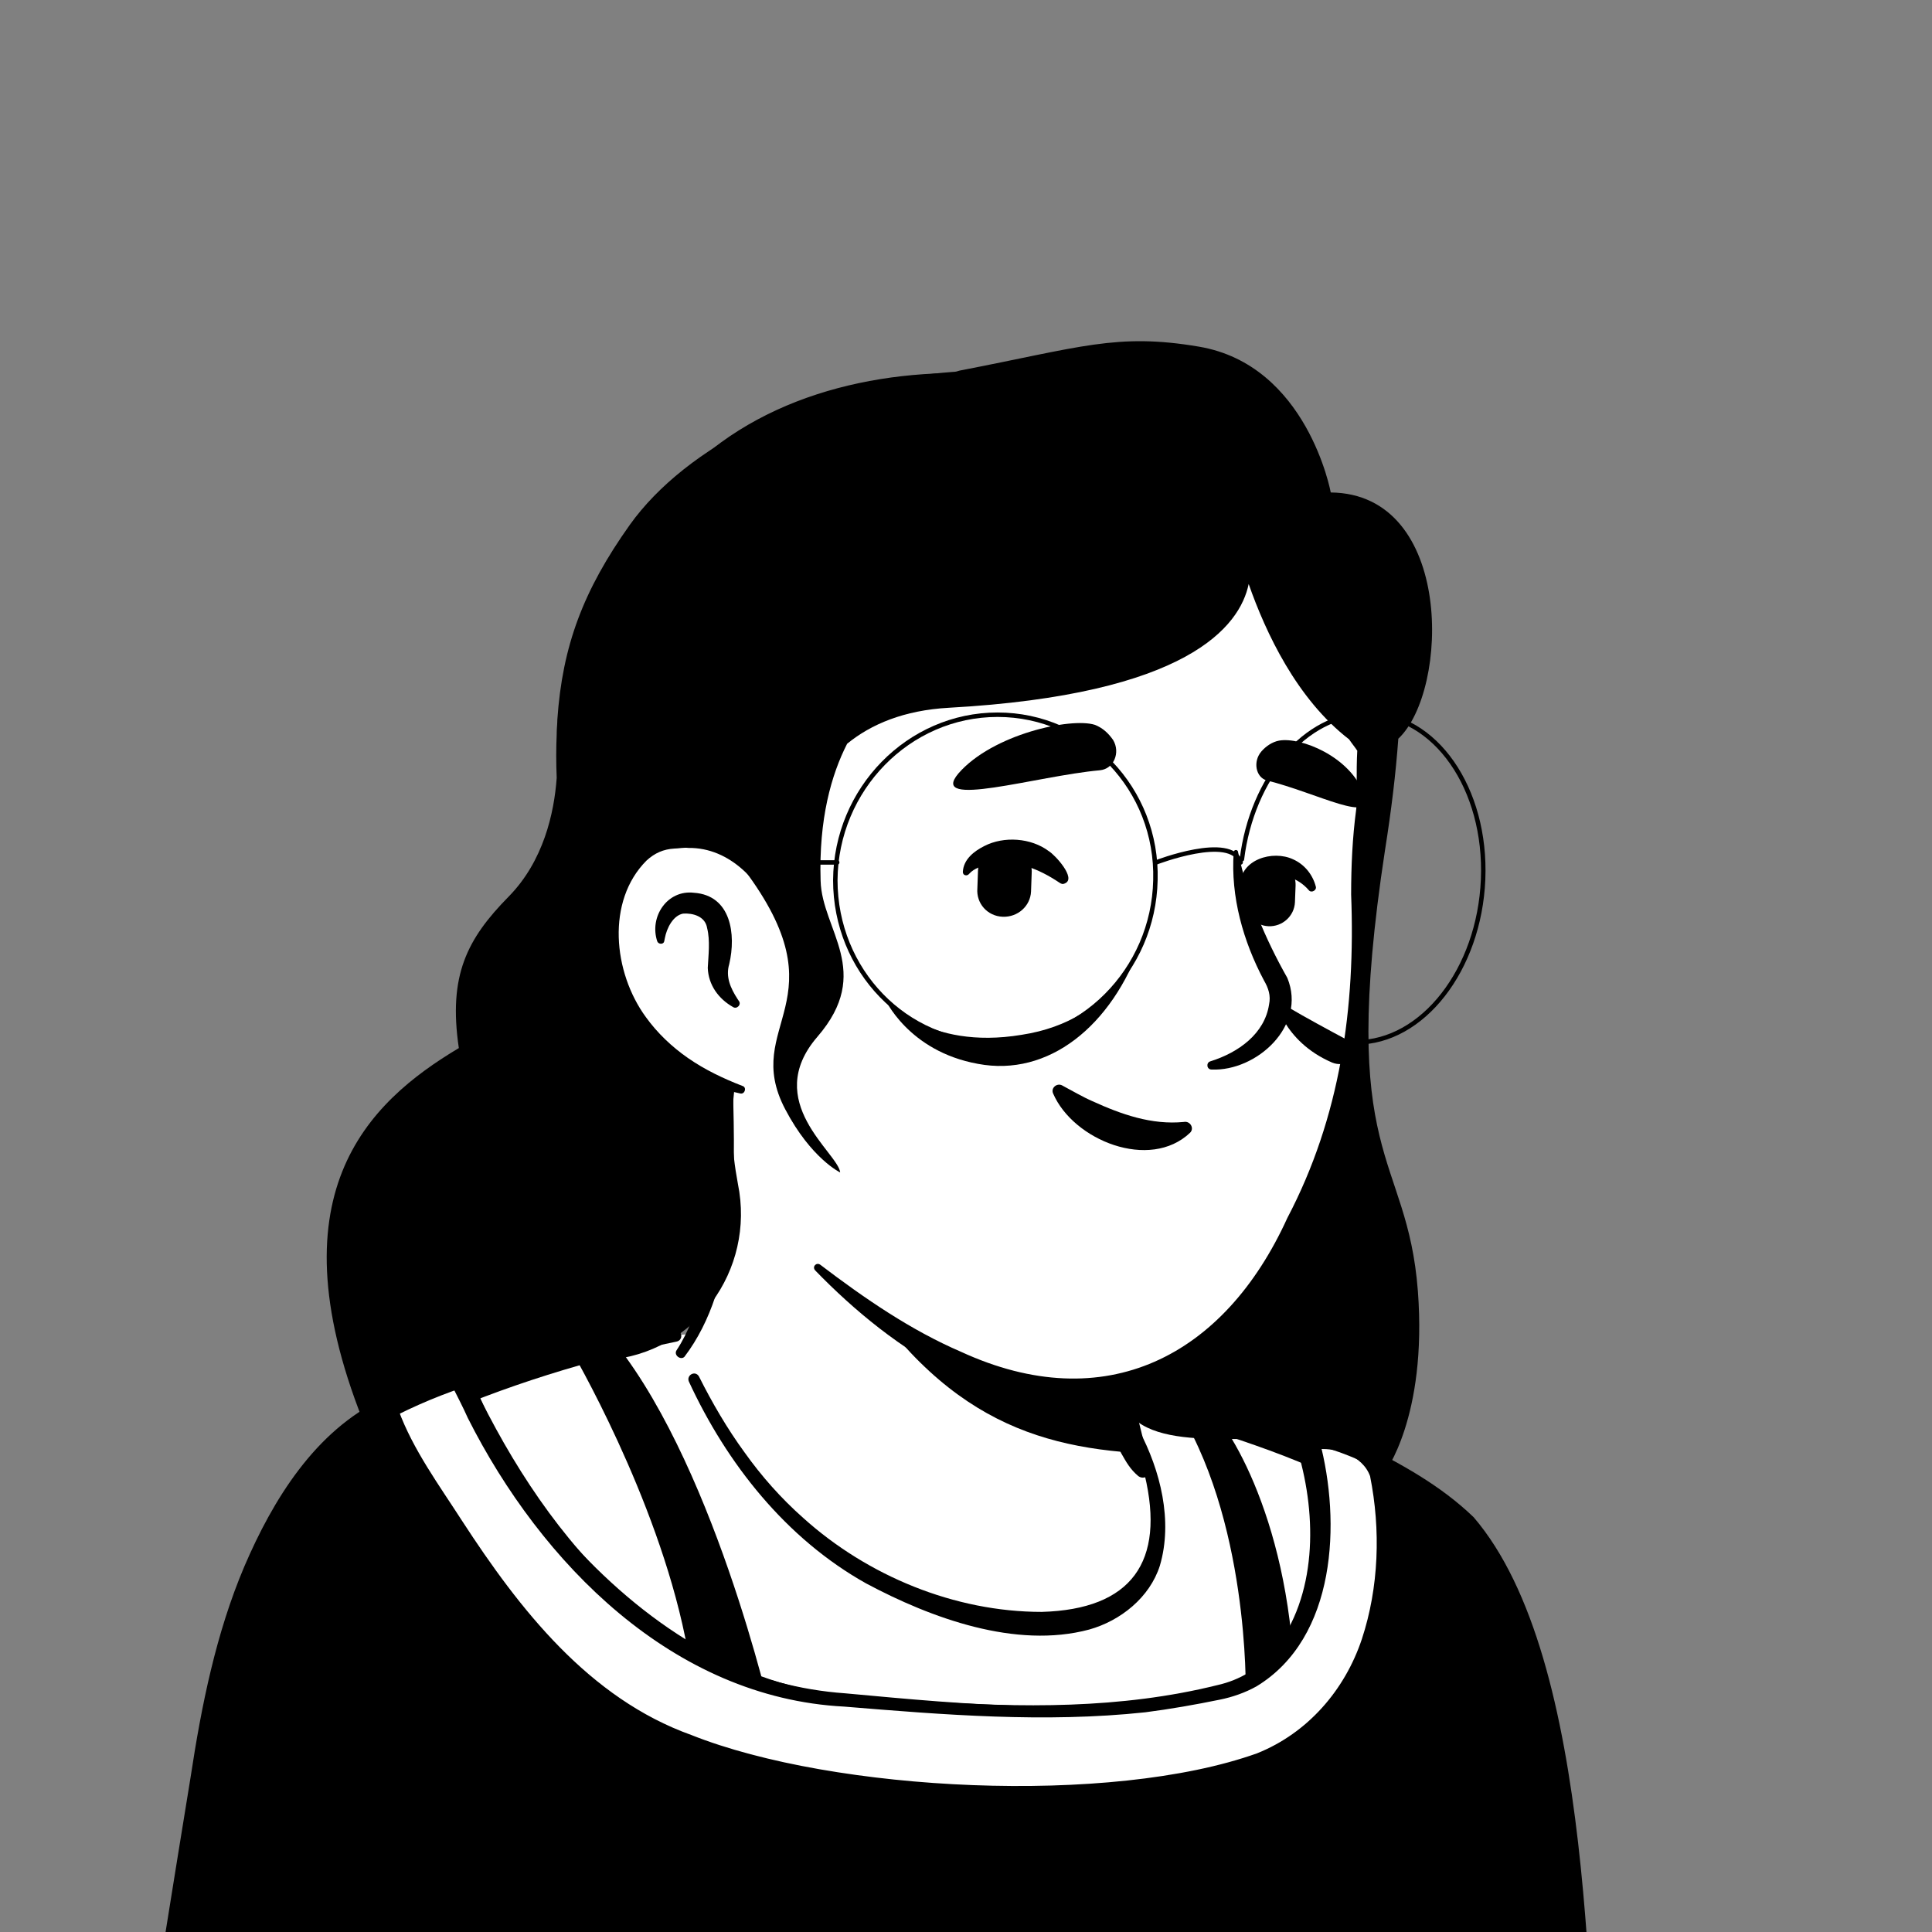 <svg width="1300" height="1300" viewBox="0 0 1300 1300" fill="none" xmlns="http://www.w3.org/2000/svg">
<rect x="0" y="0" width="1300" height="1300" fill="#808080" stroke="none"/>
<g clip-path="url(#clip0_409_3729)">
<path d="M1003.04 1182.75C1000.07 1184.87 996.668 1186.99 993.694 1189.12C990.295 1191.24 987.321 1193.37 983.923 1195.07C980.949 1196.76 978.4 1198.46 975.426 1200.16C975.001 1200.59 974.576 1200.59 974.151 1201.01C964.38 1206.96 954.184 1212.48 943.988 1217.58C941.014 1219.28 937.615 1220.98 934.641 1222.26C934.641 1222.26 934.217 1222.68 933.792 1222.68C930.393 1224.38 926.994 1226.08 923.596 1227.78C916.798 1231.18 909.576 1234.15 902.779 1237.12C899.38 1238.82 895.556 1240.1 892.158 1241.37C888.759 1242.65 884.936 1244.35 881.537 1245.62C878.138 1246.9 874.315 1248.59 870.916 1249.87C870.916 1249.87 870.916 1249.87 870.491 1249.87C867.092 1251.14 863.269 1252.42 859.87 1253.69C852.223 1256.24 844.151 1258.79 836.504 1261.34C833.955 1262.19 830.981 1263.04 828.432 1263.89C820.36 1266.44 812.289 1268.56 804.217 1270.26C801.243 1271.11 798.269 1271.54 794.87 1272.39C787.223 1274.09 779.151 1275.78 771.504 1277.48C769.805 1277.91 768.53 1277.91 766.831 1278.33C764.282 1278.76 761.308 1279.18 758.759 1279.61C754.936 1280.03 751.537 1280.88 747.713 1281.31C746.014 1281.73 744.315 1281.73 742.615 1282.16C740.491 1282.58 737.942 1283.01 735.393 1283.01C728.596 1283.86 721.373 1284.71 714.576 1285.56C712.452 1285.98 709.903 1285.98 707.779 1286.41H707.354C704.38 1286.83 701.406 1286.83 698.432 1287.25C695.458 1287.68 692.485 1287.68 689.511 1287.68C687.811 1287.68 685.687 1288.1 683.988 1288.1C680.589 1288.1 677.615 1288.53 674.642 1288.53C670.393 1288.53 666.57 1288.95 662.321 1288.95C658.073 1288.95 654.249 1288.95 650.001 1288.95C647.027 1288.95 644.053 1288.95 641.079 1288.95C461.798 1286.41 300.785 1210.36 185.655 1089.71C185.655 1089.71 185.655 1089.28 185.23 1089.28C172.485 1077.81 183.53 1016.63 234.936 977.974C299.511 929.118 454.151 898.53 454.151 898.53C454.151 898.53 514.053 888.758 736.243 935.066C866.243 962.255 965.23 1001.76 1020.46 1108.82C1031.93 1130.92 1043.4 1164.9 1003.04 1182.75Z" fill="white"/>
<path d="M737.517 930.392C819.086 946.961 906.177 964.804 973.301 1018.76C995.818 1037.03 1010.69 1063.79 1023.01 1089.71C1028.96 1102.45 1034.9 1115.62 1039.58 1129.64C1042.12 1138.99 1045.95 1149.61 1043.82 1160.65C1043.4 1163.63 1040.85 1167.45 1038.73 1169.58C1028.96 1179.35 1018.33 1185.29 1007.71 1192.94C945.262 1236.27 873.465 1266.86 799.118 1283.01C633.432 1319.12 454.151 1291.08 308.432 1203.99C260.001 1174.67 215.393 1138.99 177.158 1096.93C172.909 1091.83 172.909 1083.33 172.909 1077.81C173.334 1065.07 176.733 1052.75 180.981 1041.27C191.177 1014.93 204.347 988.595 226.863 970.327C243.007 959.281 260.426 949.935 278.269 942.288C334.347 918.497 393.399 901.928 454.151 895.131C459.249 894.706 460.099 901.928 455.001 902.778C396.798 914.673 339.02 932.516 285.066 956.732C265.524 966.503 244.707 975 228.988 990.294C214.118 1006.44 203.497 1026.41 195.001 1046.8C189.478 1059.12 185.654 1078.66 187.354 1088.43C214.118 1120.29 245.556 1148.33 279.543 1172.55C465.622 1302.55 748.138 1311.05 946.112 1202.71C963.955 1192.94 981.373 1181.9 997.942 1170.42C1006.01 1164.9 1014.51 1160.23 1020.88 1153.86C1021.31 1153.43 1020.88 1153.86 1020.88 1154.28C1020.88 1154.71 1020.46 1155.13 1020.46 1155.13C1020.88 1150.03 1019.18 1143.24 1017.06 1136.44C1009.41 1111.8 997.092 1085.88 983.922 1063.37C963.105 1029.8 927.844 1008.56 892.158 991.569C867.517 980.098 841.602 971.177 815.262 962.68C788.922 954.183 762.158 946.961 735.393 940.588C728.596 938.889 730.72 929.118 737.517 930.392Z" fill="black"/>
<path d="M386.178 911.698C401.047 938.038 457.55 1043.82 466.472 1137.29L519.151 1155.13C519.151 1155.13 479.217 978.398 407.844 896.404C407.844 896.404 399.347 892.581 388.727 899.803C385.328 902.777 383.628 907.45 386.178 911.698Z" fill="black"/>
<path d="M838.203 1138.56C838.203 1138.56 840.752 1020.88 789.771 943.562C788.497 941.438 790.196 938.464 792.745 938.889C796.144 939.738 801.242 941.013 809.314 944.836C822.909 951.209 867.092 1018.76 870.915 1129.64C870.915 1129.22 842.451 1138.56 838.203 1138.56Z" fill="black"/>
<path d="M983.496 1028.1C961.405 1004.74 894.705 969.901 883.235 970.751C883.659 971.601 883.66 972.875 884.084 974.15C901.927 1038.3 887.483 1125.39 822.483 1139.84C754.934 1154.71 698.431 1156.83 562.908 1143.23C463.496 1133.46 370.032 1044.25 322.45 955.882C317.777 946.96 312.254 938.038 306.307 929.967C302.908 927.417 296.535 927.842 291.862 931.666C279.967 941.437 264.248 940.587 264.248 949.934C264.248 949.934 174.182 977.973 142.744 1175.52C124.901 1287.25 99.836 1432.12 98.986 1481.4H1066.34C1059.54 1415.13 1066.34 1119.87 983.496 1028.1Z" fill="black"/>
<path d="M975.426 1035.75C962.681 1023.01 946.112 1013.23 930.393 1003.89C915.949 995.391 898.106 986.045 883.237 981.796L893.008 968.202L893.433 970.751C905.328 1020.46 902.779 1079.51 868.367 1120.29C856.472 1133.89 839.054 1143.66 821.21 1146.63C788.073 1153.43 753.661 1157.25 719.674 1157.25C660.197 1156.83 601.57 1152.16 542.942 1144.08C501.308 1135.16 462.648 1114.35 429.086 1088.43C381.929 1051.89 345.818 1003.89 312.256 955.032C307.583 948.234 302.06 941.862 296.112 936.339L298.236 938.888C299.086 939.738 299.511 939.313 299.086 939.313C299.086 939.313 298.237 939.313 297.812 939.737C297.387 939.737 297.387 939.737 296.962 940.587C290.165 946.535 279.119 949.509 272.321 953.332C272.746 953.332 273.596 950.783 273.596 950.358L265.949 960.555L264.674 960.979L262.975 961.829C204.772 993.267 176.733 1068.04 161.439 1129.21C146.57 1198.89 137.648 1270.69 125.753 1340.78C118.955 1387.52 110.459 1435.52 108.335 1481.83L97.289 1470.78H1066.34L1055.72 1482.68C1046.8 1365 1051.47 1126.24 975.426 1035.75ZM991.57 1020.88C1073.56 1116.47 1068.47 1356.5 1077.39 1480.55C1077.81 1486.5 1073.56 1492.02 1067.62 1492.45C1067.19 1493.3 99.413 1492.02 98.988 1492.45C93.04 1492.45 87.942 1487.78 87.942 1481.83C88.792 1456.76 92.191 1432.55 95.165 1408.76C104.936 1337.38 116.831 1266.44 128.302 1195.49C135.524 1147.91 145.295 1099.05 164.413 1054.02C183.531 1009.41 211.995 962.679 257.877 941.012C258.727 940.587 259.576 940.162 260.851 939.737L253.204 949.934C252.779 935.064 268.923 931.241 279.119 926.992C285.916 923.169 291.439 917.646 299.936 917.646C304.184 917.221 311.831 918.921 315.23 924.019C321.178 935.914 326.276 947.809 331.374 959.705C339.87 978.822 350.916 996.666 363.661 1013.23C409.544 1071.44 471.57 1122.42 545.491 1137.29C570.132 1141.53 595.622 1142.38 620.263 1144.51C686.962 1149.18 754.086 1150.03 819.086 1133.89C834.38 1130.49 847.55 1122.42 857.322 1110.52C886.21 1073.99 886.21 1020.46 873.465 977.123L872.616 973.724C870.491 967.352 875.589 960.13 882.387 960.13C894.707 960.554 904.054 966.502 915.099 971.175C942.289 984.77 969.054 999.215 991.57 1020.88Z" fill="black"/>
<path d="M848.4 1185.72C778.727 1215.46 549.74 1222.25 433.335 1159.38C359.838 1119.87 312.257 1032.78 289.315 999.215C272.322 973.725 263.825 949.934 263.825 949.934C263.825 940.588 279.969 941.438 291.44 931.666C296.113 927.843 302.485 927.418 305.884 929.967C311.832 938.464 317.355 946.96 322.028 955.882C369.61 1043.82 444.806 1132.19 562.485 1143.24C698.008 1155.98 754.511 1154.71 822.06 1139.84C887.06 1125.39 901.505 1038.3 883.662 974.15C883.237 973.3 883.237 972.026 882.812 970.751C894.283 969.902 916.374 972.026 924.446 992.418C924.871 992.418 957.583 1139.41 848.4 1185.72Z" fill="white"/>
<path d="M850.949 1191.67C822.909 1203.14 793.596 1207.38 764.282 1210.78C734.968 1214.18 705.654 1215.46 676.341 1215.46C602.844 1214.61 528.073 1207.81 458.824 1181.47C379.805 1153.01 328.824 1081.21 286.341 1013.23C273.596 994.542 261.7 975.424 254.478 953.757C252.354 948.234 255.752 940.587 260.426 937.189C266.798 932.091 274.02 932.091 280.393 929.542C284.641 928.267 287.19 925.718 291.014 923.594C297.811 920.62 305.458 918.071 313.955 921.895C362.811 1028.53 443.105 1130.49 568.857 1139.41C652.125 1147.06 737.092 1155.55 819.511 1136.44C852.648 1130.91 874.315 1101.18 881.962 1069.74C890.458 1037.88 887.909 1003.46 878.988 972.025C878.138 969.051 880.262 966.078 883.236 966.078C901.504 964.378 924.02 972.45 930.393 991.568C937.615 1029.8 937.615 1068.89 926.569 1105.85C915.524 1143.66 887.484 1176.8 850.949 1191.67ZM845.851 1179.77C879.837 1166.18 904.903 1137.29 916.373 1102.88C927.844 1068.04 929.118 1029.38 921.896 993.267C916.798 979.248 898.955 973.3 883.661 975.424L887.909 969.476C902.354 1023.86 899.38 1102.03 845.426 1134.74C837.779 1138.99 829.282 1141.96 820.785 1143.66C804.216 1147.06 787.223 1150.03 770.654 1152.16C703.105 1159.38 635.132 1153.86 568.007 1148.33C452.877 1142.38 364.086 1051.89 314.805 954.182C311.406 946.535 307.583 939.313 303.759 931.666L304.609 932.516C298.236 928.692 291.439 937.614 285.491 939.738C279.968 942.712 274.02 943.986 269.347 946.96C268.498 947.81 268.073 948.659 268.073 949.934V948.659C277.844 975.424 295.687 999.64 310.981 1023.43C349.641 1082.91 396.373 1142.81 465.197 1167.45C561.21 1205.69 747.288 1215.03 845.851 1179.77Z" fill="black"/>
<path d="M777.448 1043.4C768.526 1087.16 710.748 1113.5 613.461 1073.99C512.35 1033.2 468.592 935.915 457.546 907.026C517.448 794.869 475.814 717.124 475.814 717.124C613.886 705.229 734.539 866.667 734.539 866.667L753.232 946.536C754.932 953.333 758.33 959.281 763.428 963.529C772.35 979.248 782.971 1015.36 777.448 1043.4Z" fill="white"/>
<path d="M455.423 908.301C463.495 895.98 468.593 881.536 471.992 867.516C478.364 838.203 480.489 808.464 480.913 778.725V767.68C479.639 756.634 475.815 745.163 471.567 734.967C466.044 721.373 486.011 712.876 492.384 726.471C493.234 728.17 493.234 731.144 493.234 732.843C494.508 790.621 497.057 864.967 460.521 912.974C457.972 915.523 452.874 911.699 455.423 908.301Z" fill="black"/>
<path d="M739.212 865.817C745.585 869.641 747.709 874.739 748.559 879.837C751.108 890.033 750.258 901.079 752.807 911.7C754.931 921.896 761.304 931.667 763.003 942.288C765.128 953.334 771.5 976.7 774.049 988.17C774.899 990.719 773.199 993.693 770.226 994.118C768.526 994.543 767.252 994.118 765.977 993.268C760.454 988.595 757.905 983.922 754.507 977.974C748.984 967.778 745.16 958.432 741.762 946.961C738.788 936.765 740.062 925.719 737.513 915.098C735.389 904.902 729.441 895.131 727.317 884.51C726.043 879.412 725.618 873.889 729.441 867.517C731.99 864.968 736.239 864.118 739.212 865.817Z" fill="black"/>
<path d="M769.802 977.974C688.658 973.725 622.384 948.235 557.809 833.104C612.188 881.111 676.338 899.379 743.887 907.876L752.809 946.961C754.508 953.758 764.704 973.725 769.802 977.974Z" fill="black"/>
<path d="M766.405 962.255C780.85 989.444 789.347 1023.43 780.425 1053.59C773.628 1074.84 754.085 1090.56 732.843 1096.5C683.562 1109.67 626.634 1088.86 582.876 1065.49C528.922 1035.33 488.987 984.771 463.497 929.542C461.798 925.294 467.745 921.895 470.294 926.144C479.216 943.987 489.412 961.405 500.882 977.124C512.353 993.268 525.523 1008.14 540.392 1021.31C583.726 1060.39 642.353 1084.61 700.981 1084.61C761.307 1082.91 784.249 1051.05 770.229 992.418C768.105 983.072 764.706 973.301 760.033 965.229C757.484 961.83 763.856 958.006 766.405 962.255Z" fill="black"/>
<path d="M930.816 452.026C938.463 487.712 912.973 525.948 912.973 621.111C912.973 718.399 895.129 824.183 821.633 897.68C758.332 960.98 685.685 958.431 600.293 891.732C588.397 882.386 546.763 850.948 536.142 840.327C523.822 828.007 517.025 819.085 511.077 809.739C505.979 801.242 507.254 751.961 500.031 740.49C481.339 709.477 477.515 743.039 453.299 715.85C419.737 679.314 379.378 605.817 399.345 475.817C431.633 265.098 598.593 240.458 722.221 263.824C846.698 287.614 910.424 358.137 930.816 452.026Z" fill="white"/>
<path d="M474.541 753.66C464.77 737.516 452.449 723.072 440.979 708.202C429.508 692.484 420.162 675.915 412.515 658.072C369.181 553.137 375.554 415.915 452.449 327.549C505.129 267.222 588.397 247.255 664.868 251.503C741.338 256.176 820.783 275.719 877.286 330.948C909.998 362.81 930.815 405.294 940.162 449.477C943.136 463.497 941.011 478.791 937.613 491.961C927.842 528.921 918.495 564.183 917.645 602.418C918.07 659.346 916.371 717.549 899.802 772.353C887.907 808.889 873.887 845.425 851.796 877.287C828.855 909.575 794.443 935.49 754.933 943.137C675.489 959.281 601.142 909.15 548.462 854.771C546.338 852.222 549.312 849.248 551.861 850.948C582.024 873.889 613.038 895.131 646.6 909.575C743.462 954.183 823.757 912.974 866.24 819.51C901.926 751.536 912.123 678.039 909.149 601.993C909.149 582.876 909.998 563.758 912.547 544.64C915.096 517.026 924.443 489.412 924.018 462.222C916.796 418.039 896.404 375.555 865.815 342.843C793.168 265.948 653.822 243.431 556.109 278.268C440.979 319.052 409.966 435.033 403.593 545.915C399.345 612.189 418.887 677.189 469.018 722.647L488.985 743.464C495.783 752.81 481.338 763.856 474.541 753.66Z" fill="black"/>
<path d="M524.672 618.562C524.672 618.562 511.502 554.837 449.476 562.484C395.946 569.281 377.254 697.582 498.757 733.268" fill="white"/>
<path d="M493.234 677.614C483.463 672.092 476.666 662.745 476.241 651.275C476.666 642.778 477.94 633.007 475.816 624.51C474.541 616.438 466.045 614.314 459.672 614.739C452.875 616.013 448.626 624.51 447.352 631.307C447.352 631.732 446.927 633.007 446.927 633.431C446.502 635.556 443.103 635.556 442.254 633.431C436.731 616.863 449.051 598.595 466.894 600.719C491.96 602.418 495.358 628.758 490.685 648.726C488.136 657.222 491.535 664.869 496.208 672.092L497.058 673.366C499.182 675.915 495.783 679.314 493.234 677.614Z" fill="black"/>
<path d="M833.103 573.529C839.476 603.693 851.371 631.732 866.241 658.072C879.411 690.359 845.424 720.947 815.26 719.673C811.862 719.673 811.437 715 814.411 714.15C833.528 708.202 850.947 695.457 853.92 675.915C855.195 669.967 853.496 664.869 850.522 659.771C836.502 633.431 828.005 603.268 830.13 573.529C830.13 571.405 833.103 571.405 833.103 573.529Z" fill="black"/>
<path d="M522.549 618.987C512.777 593.921 491.536 570.13 463.072 570.555C460.523 570.13 456.274 570.98 453.725 570.98C446.503 571.405 440.555 573.954 435.032 579.052C407.843 606.241 412.516 654.248 434.608 684.411C442.255 695.032 452.026 704.379 463.072 712.026C474.117 719.673 486.438 725.621 499.608 730.719C502.581 731.568 501.307 736.241 498.333 735.817C469.869 729.869 442.679 715.849 423.987 692.483C395.098 657.647 389.15 599.444 423.562 565.457C431.209 558.66 441.83 553.562 452.451 553.562C455.849 553.562 460.947 552.712 464.346 553.562C482.189 554.411 499.183 563.333 510.228 577.353C520 589.248 525.523 603.692 527.222 618.137C527.222 620.686 523.398 621.536 522.549 618.987Z" fill="black"/>
<path d="M800.818 762.157C773.628 788.072 722.223 767.255 708.628 735.817C706.929 731.993 711.177 728.595 714.576 730.294C721.798 734.118 728.171 737.941 734.968 740.915C754.51 749.837 774.903 757.059 796.569 754.935C800.818 754.085 803.791 759.183 800.818 762.157Z" fill="black"/>
<path d="M740.065 518.3C749.411 517.451 754.084 506.405 748.986 497.908C746.012 493.66 742.189 489.836 736.666 487.712C720.522 482.614 667.842 494.085 644.901 520.424C624.509 544.64 697.581 522.124 740.065 518.3Z" fill="black"/>
<path d="M852.223 525.097C845.001 522.973 842.877 512.352 848.824 505.555C851.798 502.156 856.047 499.182 860.72 498.333C875.164 495.784 908.301 508.953 917.648 534.019C926.145 555.686 886.635 533.594 852.223 525.097Z" fill="black"/>
<path d="M674.642 616.863C664.446 616.438 656.799 607.941 657.648 597.745L658.073 585.849C658.498 575.653 666.995 568.006 677.191 568.856C687.387 569.281 695.034 577.778 694.184 587.974L693.76 599.869C693.335 609.64 684.838 617.287 674.642 616.863Z" fill="black"/>
<path d="M853.496 623.235C844.149 622.81 836.927 614.738 837.352 605.392L837.777 594.346C838.201 585 846.273 577.778 855.62 578.202C864.966 578.627 872.188 586.699 871.764 596.046L871.339 607.091C870.914 616.438 862.842 623.66 853.496 623.235Z" fill="black"/>
<path d="M712.875 593.921C698.855 584.575 683.561 578.202 666.568 581.601C661.045 582.45 655.522 584.15 652.123 587.973C650.849 589.673 647.875 589.248 647.875 586.699C648.3 578.202 655.522 572.679 662.319 569.28C675.489 562.483 693.757 563.758 705.653 572.679C709.901 575.228 724.346 590.947 716.699 594.346C714.999 595.195 714.15 594.771 712.875 593.921Z" fill="black"/>
<path d="M834.377 596.046C834.377 578.203 856.469 571.83 870.063 578.203C877.71 581.602 883.233 588.399 885.357 596.471C886.207 599.02 882.384 601.144 880.684 599.02C873.462 590.523 861.142 586.275 851.37 591.373C848.397 593.072 847.972 594.347 847.122 596.046C847.122 604.543 834.802 604.118 834.377 596.046Z" fill="black"/>
<path d="M931.974 571.83C936.223 545.065 939.196 520.424 940.896 497.058C975.308 464.771 978.281 332.222 895.438 331.372C895.438 331.372 879.719 245.555 806.647 233.235C751.419 223.888 727.203 233.66 645.634 249.379C644.36 249.803 643.085 250.228 641.386 250.228C543.674 257.45 461.255 300.784 423.87 353.039C392.432 397.222 378.412 434.607 375.014 484.313C375.014 487.287 374.589 490.261 374.589 493.235V494.084C374.164 503.431 374.164 513.202 374.589 523.398C372.889 547.189 365.667 579.477 342.301 603.267C314.262 631.732 301.517 656.372 308.739 705.228C247.563 741.764 181.288 804.215 247.138 963.104C281.974 942.287 324.883 926.568 366.092 919.771C379.262 917.647 393.281 915.947 408.151 915.098C467.628 910.849 508.412 854.771 496.517 796.568C494.393 785.098 492.693 772.777 492.693 758.758C492.693 750.261 493.118 742.189 493.968 734.542C377.138 697.581 395.831 571.83 448.935 565.032C468.053 562.483 482.072 567.156 493.118 573.954C495.242 577.777 497.791 581.176 500.34 584.575C567.889 674.215 498.216 689.084 528.38 746.437C545.798 779.575 565.34 788.921 565.34 788.921C564.066 775.751 512.236 741.339 550.046 697.581C587.857 653.823 553.02 625.784 552.17 592.647C550.896 551.013 559.393 521.274 570.014 500.457C586.157 487.287 608.249 477.941 638.412 476.241C799.425 467.32 834.262 421.437 840.21 392.973C851.68 425.686 872.497 470.294 907.759 497.483C909.458 500.032 911.582 502.581 913.281 505.13C910.308 555.686 926.876 729.444 861.026 847.549C843.183 879.836 821.942 907.875 798.151 912.124C781.157 915.098 777.759 919.771 764.164 923.169C751.844 926.568 753.118 929.967 753.118 929.967C753.118 980.522 829.164 964.803 867.399 969.052C901.811 972.875 931.549 991.143 931.549 991.143C931.549 991.143 960.438 953.758 954.066 868.79C946.844 774.477 899.687 782.973 931.974 571.83Z" fill="black"/>
<path d="M857.746 671.667C857.746 671.667 862.844 700.556 896.406 715C904.903 718.399 913.825 712.876 913.825 703.53C913.4 703.53 859.87 675.066 857.746 671.667Z" fill="black"/>
<path d="M595.197 671.667C595.197 671.667 610.916 707.354 658.073 715.85C705.23 724.772 748.138 690.785 768.106 633.857C768.106 633.857 751.962 686.537 687.387 696.308C623.661 706.929 595.197 671.667 595.197 671.667Z" fill="black"/>
<path d="M777.454 592.223C776.179 652.975 727.323 701.831 668.271 701.831C609.218 701.831 562.062 652.975 562.062 592.223C562.486 531.047 611.343 480.916 671.245 480.916C731.146 480.916 779.153 531.047 777.454 592.223Z" stroke="black" stroke-width="3" stroke-miterlimit="10" stroke-linecap="round" stroke-linejoin="round"/>
<path d="M835.655 578.203C842.453 523.399 878.139 480.491 920.198 480.491C965.655 480.491 1000.49 530.621 997.943 591.798C995.394 652.55 957.159 701.406 912.551 701.406C895.982 701.406 881.113 695.033 868.793 683.563" stroke="black" stroke-width="3" stroke-miterlimit="10" stroke-linecap="round" stroke-linejoin="round"/>
<path d="M563.335 580.327H503.008" stroke="black" stroke-width="3" stroke-miterlimit="10" stroke-linecap="round" stroke-linejoin="round"/>
<path d="M777.877 580.327C777.877 580.327 828.433 560.785 834.805 580.327" stroke="black" stroke-width="3" stroke-miterlimit="10" stroke-linecap="round" stroke-linejoin="round"/>
</g>
<defs>
<clipPath id="clip0_409_3729">
<rect width="1300" height="1300" fill="white"/>
</clipPath>
</defs>
</svg>
